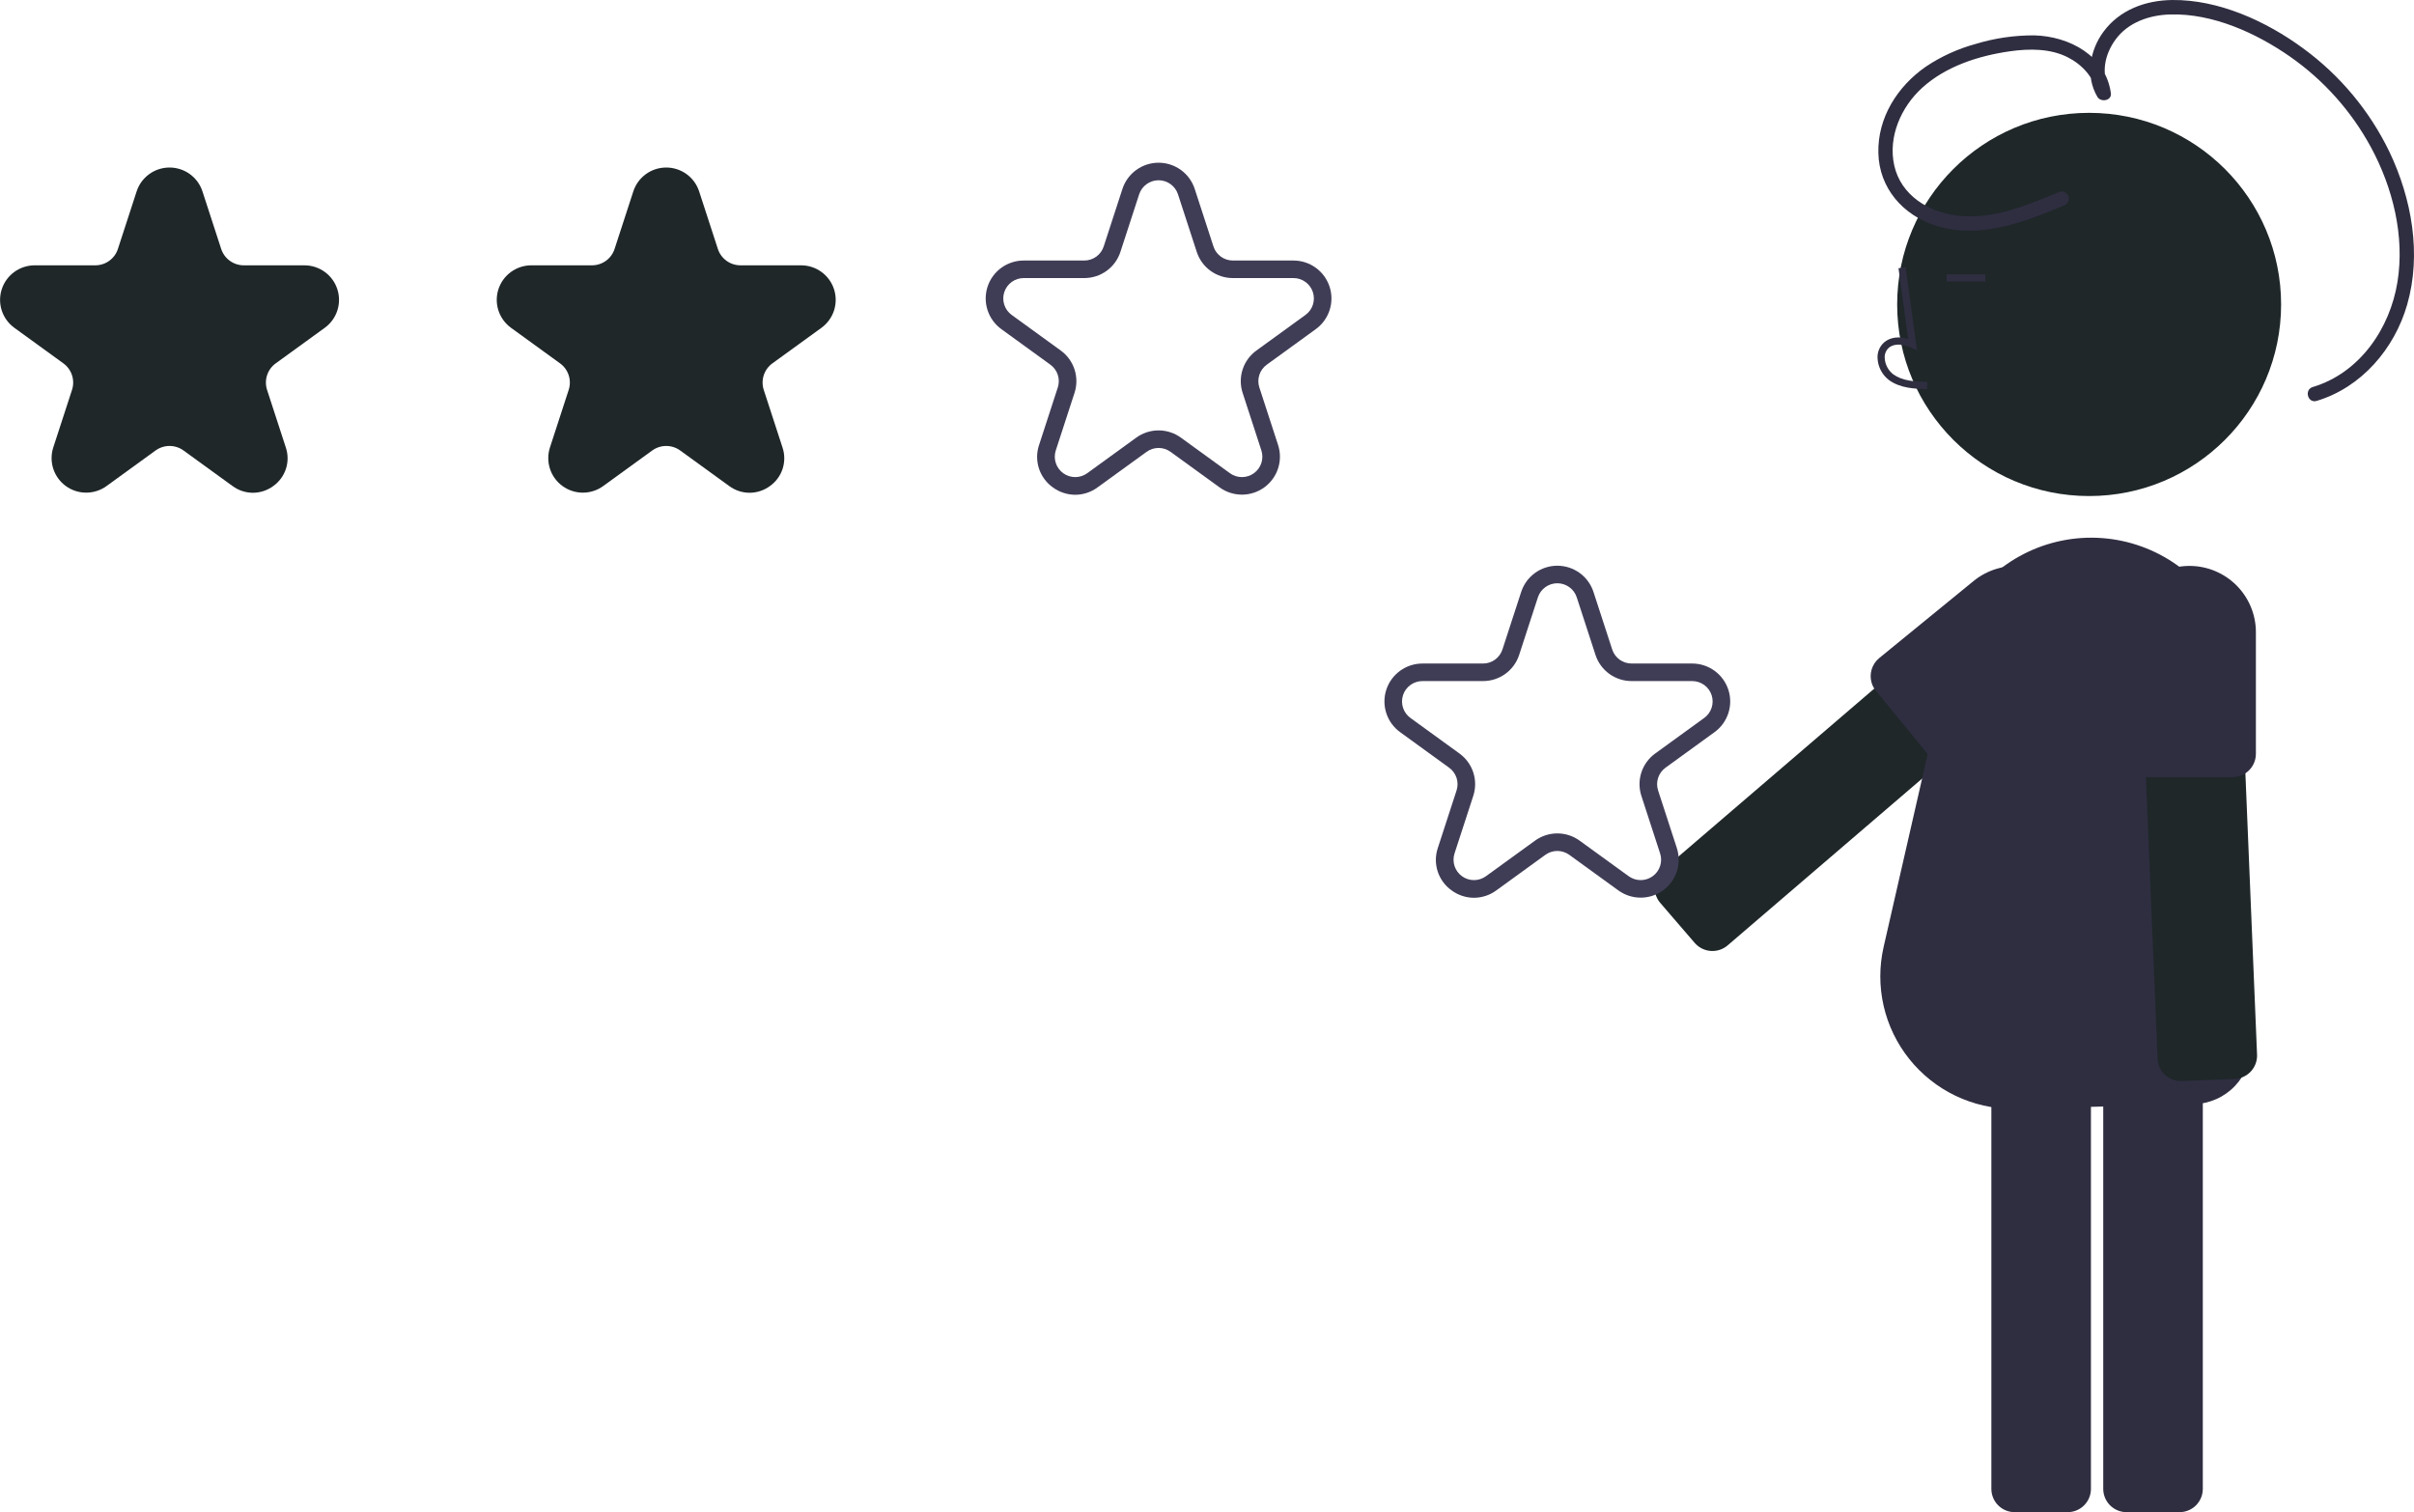 <svg width="340" height="213" viewBox="0 0 340 213" fill="none" xmlns="http://www.w3.org/2000/svg">
<g clip-path="url(#clip0_37_293)">
<path d="M35.62 69.411C34.589 69.407 33.586 69.076 32.756 68.464L25.853 63.458C25.28 63.041 24.589 62.816 23.88 62.816C23.171 62.816 22.48 63.041 21.907 63.458L15.004 68.464C14.171 69.068 13.168 69.393 12.139 69.393C11.11 69.394 10.107 69.068 9.275 68.465C8.442 67.861 7.823 67.01 7.505 66.033C7.186 65.056 7.186 64.003 7.504 63.026L10.141 54.926C10.361 54.253 10.362 53.528 10.143 52.854C9.924 52.181 9.496 51.594 8.922 51.179L2.019 46.173C1.186 45.569 0.566 44.718 0.248 43.741C-0.07 42.764 -0.069 41.711 0.249 40.734C0.567 39.757 1.186 38.906 2.019 38.302C2.851 37.698 3.854 37.373 4.883 37.373H13.416C14.125 37.374 14.816 37.151 15.39 36.735C15.964 36.319 16.39 35.732 16.608 35.058L19.245 26.958C19.563 25.981 20.183 25.129 21.015 24.525C21.848 23.921 22.851 23.596 23.88 23.596C24.909 23.596 25.912 23.921 26.744 24.525C27.577 25.129 28.197 25.981 28.515 26.958L31.151 35.058C31.369 35.732 31.796 36.319 32.37 36.735C32.944 37.151 33.635 37.374 34.344 37.373H42.877C43.906 37.373 44.908 37.698 45.741 38.302C46.574 38.906 47.193 39.757 47.511 40.734C47.829 41.711 47.829 42.764 47.511 43.741C47.194 44.718 46.574 45.569 45.741 46.173L38.838 51.179C38.263 51.594 37.836 52.181 37.616 52.854C37.397 53.528 37.398 54.253 37.618 54.926L40.255 63.026C40.585 64.002 40.591 65.058 40.272 66.038C39.953 67.017 39.326 67.868 38.485 68.464C37.655 69.076 36.652 69.407 35.62 69.411Z" fill="#1F2729"/>
<path d="M105.575 69.411C104.544 69.407 103.54 69.076 102.711 68.464L95.807 63.458C95.234 63.042 94.543 62.817 93.834 62.817C93.125 62.817 92.434 63.042 91.861 63.458L84.958 68.464C84.125 69.068 83.123 69.394 82.094 69.394C81.065 69.394 80.062 69.068 79.229 68.465C78.397 67.861 77.777 67.01 77.459 66.033C77.141 65.056 77.141 64.003 77.459 63.026L80.095 54.926C80.316 54.253 80.317 53.528 80.097 52.854C79.878 52.181 79.451 51.594 78.876 51.179L71.973 46.173C71.14 45.569 70.521 44.718 70.203 43.741C69.885 42.764 69.885 41.711 70.203 40.734C70.521 39.757 71.141 38.906 71.973 38.302C72.806 37.698 73.808 37.373 74.838 37.373H83.37C84.079 37.374 84.771 37.151 85.344 36.735C85.918 36.319 86.345 35.732 86.563 35.058L89.2 26.958C89.517 25.981 90.137 25.129 90.97 24.525C91.802 23.921 92.805 23.596 93.834 23.596C94.864 23.596 95.866 23.921 96.699 24.525C97.531 25.129 98.151 25.981 98.469 26.958L101.106 35.058C101.324 35.732 101.75 36.319 102.324 36.735C102.898 37.151 103.589 37.374 104.298 37.373H112.831C113.86 37.373 114.863 37.698 115.695 38.302C116.528 38.906 117.148 39.757 117.466 40.734C117.784 41.711 117.784 42.764 117.466 43.741C117.148 44.718 116.528 45.569 115.696 46.173L108.792 51.179C108.218 51.594 107.79 52.181 107.571 52.854C107.352 53.528 107.353 54.253 107.573 54.926L110.21 63.026C110.539 64.002 110.545 65.058 110.226 66.038C109.907 67.017 109.281 67.868 108.439 68.464C107.609 69.076 106.606 69.407 105.575 69.411Z" fill="#1F2729"/>
<path d="M151.439 69.693C150.307 69.688 149.205 69.325 148.293 68.654C147.369 67.999 146.681 67.064 146.33 65.988C145.98 64.912 145.986 63.752 146.348 62.679L148.985 54.579C149.174 54.002 149.175 53.381 148.987 52.804C148.799 52.227 148.433 51.724 147.94 51.368L141.037 46.362C140.122 45.699 139.441 44.763 139.092 43.69C138.743 42.617 138.743 41.461 139.092 40.388C139.441 39.315 140.122 38.379 141.037 37.716C141.951 37.053 143.053 36.696 144.183 36.696H152.716C153.324 36.697 153.916 36.505 154.408 36.149C154.9 35.792 155.265 35.289 155.452 34.711L158.089 26.611C158.439 25.538 159.119 24.603 160.034 23.939C160.948 23.276 162.05 22.919 163.18 22.919C164.311 22.919 165.412 23.276 166.326 23.939C167.241 24.603 167.922 25.538 168.271 26.611L170.908 34.711C171.094 35.289 171.46 35.792 171.952 36.149C172.444 36.505 173.036 36.697 173.644 36.696H182.177C183.307 36.696 184.409 37.053 185.323 37.716C186.238 38.38 186.918 39.315 187.268 40.388C187.617 41.461 187.617 42.617 187.268 43.69C186.918 44.763 186.238 45.698 185.323 46.362L178.42 51.368C177.928 51.724 177.561 52.227 177.373 52.804C177.185 53.381 177.186 54.002 177.375 54.579L180.012 62.679C180.361 63.752 180.361 64.909 180.011 65.982C179.662 67.055 178.981 67.99 178.067 68.653C177.152 69.317 176.051 69.674 174.92 69.674C173.79 69.674 172.689 69.317 171.774 68.653L164.871 63.647C164.38 63.289 163.788 63.097 163.18 63.097C162.572 63.097 161.98 63.289 161.489 63.647L154.585 68.653C153.674 69.324 152.572 69.689 151.439 69.693ZM163.18 60.624C164.311 60.624 165.412 60.983 166.326 61.648L173.229 66.654C173.721 67.01 174.313 67.203 174.92 67.203C175.528 67.203 176.12 67.011 176.612 66.654C177.103 66.298 177.469 65.795 177.657 65.218C177.845 64.641 177.844 64.02 177.657 63.443L175.02 55.343C174.668 54.27 174.667 53.113 175.017 52.039C175.366 50.966 176.049 50.031 176.965 49.369L183.868 44.362C184.359 44.006 184.725 43.503 184.913 42.926C185.101 42.349 185.101 41.728 184.913 41.151C184.725 40.575 184.359 40.072 183.868 39.716C183.376 39.359 182.784 39.167 182.177 39.167H173.644C172.513 39.169 171.411 38.813 170.496 38.149C169.581 37.486 168.901 36.549 168.553 35.475L165.916 27.375C165.728 26.798 165.363 26.295 164.871 25.939C164.379 25.582 163.787 25.39 163.18 25.39C162.572 25.39 161.98 25.582 161.489 25.939C160.997 26.295 160.631 26.798 160.444 27.375L157.807 35.475C157.459 36.549 156.779 37.486 155.864 38.149C154.949 38.813 153.847 39.169 152.716 39.167H144.183C143.576 39.167 142.984 39.359 142.492 39.715C142.001 40.072 141.635 40.575 141.447 41.151C141.259 41.728 141.259 42.349 141.447 42.926C141.635 43.503 142 44.006 142.492 44.362L149.395 49.369C150.312 50.031 150.994 50.966 151.343 52.04C151.692 53.113 151.691 54.27 151.34 55.343L148.703 63.443C148.515 64.02 148.515 64.641 148.703 65.218C148.891 65.795 149.256 66.297 149.748 66.654C150.24 67.01 150.832 67.202 151.439 67.202C152.047 67.202 152.639 67.01 153.13 66.654L160.034 61.648C160.948 60.983 162.049 60.624 163.18 60.624Z" fill="#3F3D56"/>
<path d="M281.32 82.116L264.361 96.668L237.781 119.468L234.188 122.551C233.859 122.831 233.589 123.172 233.394 123.557C233.199 123.942 233.082 124.361 233.051 124.791C233.004 125.415 233.136 126.04 233.432 126.591C233.545 126.799 233.68 126.995 233.835 127.173L235.762 129.414L238.696 132.82C238.75 132.88 238.801 132.936 238.859 132.994C239.445 133.579 240.231 133.922 241.059 133.954C241.888 133.986 242.698 133.704 243.327 133.165L273.467 107.315L290.462 92.734C291.121 92.166 291.527 91.36 291.592 90.494C291.657 89.627 291.375 88.77 290.808 88.111L289.782 86.92L285.95 82.468C285.67 82.141 285.327 81.872 284.943 81.677C284.558 81.483 284.139 81.365 283.708 81.333C283.278 81.3 282.846 81.352 282.436 81.487C282.026 81.621 281.647 81.835 281.32 82.115V82.116Z" fill="#1F2729"/>
<path d="M294.244 69.872C309.177 69.872 321.282 57.788 321.282 42.883C321.282 27.977 309.177 15.894 294.244 15.894C279.312 15.894 267.207 27.977 267.207 42.883C267.207 57.788 279.312 69.872 294.244 69.872Z" fill="#1F2729"/>
<path d="M296.231 147.69V209.722C296.232 210.591 296.578 211.424 297.194 212.039C297.81 212.654 298.644 212.999 299.515 213H306.972C307.842 212.999 308.677 212.654 309.293 212.039C309.908 211.424 310.255 210.591 310.255 209.722V147.69C310.255 146.821 309.908 145.987 309.293 145.373C308.677 144.758 307.842 144.413 306.972 144.412H299.515C298.644 144.413 297.81 144.758 297.194 145.373C296.578 145.987 296.232 146.821 296.231 147.69Z" fill="#2F2E41"/>
<path d="M280.474 147.69V209.722C280.474 210.153 280.559 210.579 280.724 210.977C280.889 211.374 281.131 211.736 281.436 212.04C281.741 212.344 282.103 212.586 282.501 212.751C282.9 212.915 283.327 213 283.758 213H291.215C292.085 212.999 292.92 212.654 293.536 212.039C294.151 211.424 294.498 210.591 294.498 209.722V147.69C294.498 146.821 294.151 145.987 293.536 145.373C292.92 144.758 292.085 144.413 291.215 144.412H283.758C283.327 144.412 282.9 144.497 282.501 144.661C282.103 144.826 281.741 145.067 281.436 145.372C281.131 145.676 280.889 146.038 280.724 146.435C280.559 146.833 280.474 147.259 280.474 147.69Z" fill="#2F2E41"/>
<path d="M283.501 156.188C280.695 156.185 277.926 155.552 275.399 154.335C272.872 153.118 270.652 151.349 268.903 149.158C267.155 146.968 265.923 144.413 265.299 141.682C264.675 138.951 264.675 136.116 265.299 133.385L273.734 96.476C273.74 92.659 274.8 88.916 276.797 85.661C278.794 82.405 281.652 79.762 285.056 78.021C288.46 76.281 292.278 75.511 296.092 75.795C299.906 76.08 303.567 77.408 306.675 79.634C309.36 81.558 311.549 84.093 313.061 87.028C314.572 89.963 315.363 93.214 315.368 96.514C315.38 96.848 316.556 131.173 317.049 147.034C317.083 148.12 316.901 149.201 316.515 150.216C316.129 151.231 315.545 152.159 314.798 152.949C314.051 153.738 313.155 154.372 312.162 154.814C311.169 155.257 310.098 155.499 309.01 155.527L284.103 156.178C283.902 156.184 283.701 156.188 283.501 156.188Z" fill="#2F2E41"/>
<path d="M271.411 54.813L271.439 53.805C269.56 53.752 267.903 53.635 266.657 52.727C266.304 52.455 266.014 52.11 265.807 51.716C265.599 51.322 265.479 50.888 265.454 50.443C265.432 50.171 265.474 49.898 265.575 49.645C265.676 49.392 265.834 49.166 266.037 48.983C266.863 48.286 268.193 48.512 269.163 48.956L269.999 49.338L268.396 37.644L267.395 37.781L268.758 47.729C267.441 47.342 266.22 47.508 265.384 48.213C265.063 48.493 264.812 48.843 264.649 49.236C264.486 49.629 264.416 50.054 264.445 50.478C264.474 51.076 264.634 51.659 264.913 52.188C265.193 52.718 265.584 53.179 266.061 53.541C267.661 54.708 269.741 54.766 271.411 54.813Z" fill="#2F2E41"/>
<path d="M279.621 38.639H274.179V39.647H279.621V38.639Z" fill="#2F2E41"/>
<path d="M301.308 87.155L302.238 109.46L303.688 144.412L303.885 149.137C303.901 149.568 304.002 149.991 304.184 150.383C304.365 150.774 304.622 151.125 304.941 151.416C305.402 151.84 305.976 152.123 306.593 152.233C306.826 152.274 307.063 152.289 307.3 152.279L310.255 152.158L314.752 151.971C314.833 151.966 314.908 151.961 314.989 151.951C315.813 151.855 316.57 151.452 317.108 150.823C317.647 150.193 317.928 149.384 317.894 148.557L316.252 108.925L315.323 86.575C315.285 85.707 314.903 84.889 314.262 84.301C313.621 83.713 312.772 83.403 311.903 83.439L310.331 83.504L304.456 83.746C304.025 83.763 303.601 83.865 303.21 84.046C302.818 84.226 302.466 84.482 302.173 84.799C301.881 85.115 301.654 85.487 301.506 85.891C301.357 86.295 301.29 86.725 301.308 87.155Z" fill="#1F2729"/>
<path d="M299.04 89.041V106.187C299.041 107.041 299.375 107.861 299.972 108.472C300.57 109.084 301.383 109.438 302.238 109.46C302.266 109.464 302.295 109.466 302.324 109.465H314.449C314.644 109.464 314.838 109.446 315.03 109.409C315.466 109.333 315.882 109.168 316.252 108.925C316.706 108.626 317.079 108.219 317.337 107.742C317.595 107.264 317.731 106.73 317.732 106.187V89.041C317.729 86.568 316.744 84.197 314.992 82.448C313.24 80.699 310.864 79.715 308.386 79.712C307.745 79.71 307.104 79.776 306.476 79.909C304.376 80.349 302.491 81.497 301.137 83.159C299.783 84.822 299.043 86.899 299.04 89.041Z" fill="#2F2E41"/>
<path d="M263.615 96.197C263.74 96.604 263.945 96.983 264.216 97.311L271.896 106.676C272.033 106.849 272.19 107.005 272.365 107.14C272.952 107.617 273.686 107.877 274.443 107.876C275.199 107.876 275.933 107.614 276.518 107.135L289.81 96.278C290.76 95.501 291.547 94.546 292.127 93.466C292.707 92.386 293.068 91.203 293.19 89.984C293.311 88.765 293.191 87.534 292.836 86.361C292.481 85.188 291.898 84.096 291.121 83.148C290.343 82.2 289.386 81.415 288.305 80.836C287.223 80.257 286.037 79.897 284.816 79.775C283.595 79.653 282.361 79.773 281.186 80.128C280.011 80.482 278.918 81.064 277.968 81.84L264.676 92.697C264.173 93.111 263.804 93.664 263.615 94.287C263.426 94.91 263.426 95.574 263.615 96.197Z" fill="#2F2E41"/>
<path d="M290.104 27.013C285.6 28.885 280.749 30.956 275.757 30.382C271.668 29.912 267.738 27.526 266.796 23.308C265.896 19.278 267.757 15.074 270.722 12.374C274.077 9.321 278.708 7.843 283.128 7.22C285.798 6.844 288.765 6.819 291.227 8.067C293.198 9.066 294.97 10.871 295.274 13.142L297.168 12.63C295.83 10.365 296.47 7.62 297.951 5.586C299.732 3.14 302.721 2.121 305.656 2.036C311.627 1.863 317.735 4.628 322.543 7.976C327.278 11.284 331.175 15.648 333.926 20.722C337.012 26.421 338.711 33.236 337.673 39.704C336.617 46.286 332.351 52.532 325.748 54.513C324.499 54.888 325.031 56.846 326.289 56.469C332.592 54.578 337.248 49.13 339.036 42.917C341.091 35.777 339.677 27.958 336.525 21.356C333.73 15.585 329.559 10.588 324.377 6.802C319.197 2.991 312.484 -0.075 305.94 0.001C302.181 0.045 298.539 1.383 296.264 4.47C294.321 7.106 293.697 10.75 295.413 13.653C295.884 14.45 297.447 14.189 297.307 13.141C296.594 7.83 291.444 5.099 286.485 4.981C283.686 4.97 280.901 5.381 278.225 6.2C275.749 6.877 273.399 7.949 271.266 9.375C267.261 12.143 264.444 16.562 264.557 21.538C264.669 26.503 268.02 30.316 272.664 31.785C278.792 33.722 285.007 31.312 290.645 28.97C290.899 28.89 291.115 28.717 291.246 28.486C291.378 28.254 291.417 27.981 291.354 27.722C291.281 27.463 291.109 27.244 290.875 27.111C290.641 26.978 290.364 26.943 290.104 27.013L290.104 27.013Z" fill="#2F2E41"/>
<path d="M207.601 126.459C206.468 126.455 205.367 126.091 204.455 125.42C203.531 124.765 202.842 123.831 202.492 122.754C202.141 121.678 202.148 120.518 202.51 119.446L205.147 111.346C205.336 110.769 205.336 110.147 205.148 109.57C204.961 108.993 204.594 108.491 204.102 108.135L197.198 103.128C196.284 102.465 195.603 101.53 195.254 100.457C194.904 99.383 194.904 98.227 195.254 97.154C195.603 96.081 196.284 95.146 197.198 94.483C198.113 93.819 199.214 93.462 200.345 93.462H208.878C209.486 93.463 210.078 93.272 210.57 92.915C211.061 92.558 211.427 92.055 211.614 91.478L214.251 83.377C214.6 82.304 215.281 81.369 216.195 80.706C217.11 80.043 218.211 79.685 219.342 79.685C220.472 79.685 221.574 80.043 222.488 80.706C223.403 81.369 224.083 82.304 224.433 83.377L227.069 91.478C227.256 92.055 227.622 92.558 228.113 92.915C228.605 93.272 229.198 93.463 229.805 93.462H238.338C239.469 93.462 240.57 93.82 241.485 94.483C242.399 95.146 243.08 96.081 243.429 97.154C243.779 98.227 243.779 99.383 243.429 100.457C243.08 101.53 242.399 102.465 241.485 103.128L234.582 108.135C234.089 108.491 233.723 108.993 233.535 109.57C233.347 110.147 233.347 110.769 233.536 111.346L236.173 119.446C236.523 120.519 236.522 121.675 236.173 122.748C235.824 123.821 235.143 124.756 234.228 125.42C233.314 126.083 232.212 126.44 231.082 126.44C229.952 126.44 228.85 126.083 227.936 125.42L221.033 120.414C220.542 120.056 219.949 119.863 219.341 119.863C218.734 119.863 218.141 120.056 217.65 120.414L210.747 125.42C209.835 126.091 208.734 126.455 207.601 126.459ZM219.342 117.391C220.472 117.391 221.574 117.749 222.488 118.414L229.391 123.42C229.882 123.777 230.474 123.969 231.082 123.969C231.69 123.969 232.282 123.777 232.773 123.421C233.265 123.064 233.631 122.562 233.818 121.985C234.006 121.408 234.006 120.786 233.818 120.21L231.182 112.109C230.83 111.036 230.829 109.88 231.179 108.806C231.528 107.732 232.21 106.797 233.126 106.135L240.029 101.129C240.521 100.772 240.887 100.27 241.074 99.693C241.262 99.116 241.262 98.495 241.074 97.918C240.887 97.341 240.521 96.839 240.029 96.482C239.538 96.126 238.946 95.934 238.338 95.934H229.806C228.675 95.936 227.572 95.579 226.657 94.916C225.742 94.252 225.062 93.316 224.715 92.242L222.078 84.141C221.89 83.564 221.524 83.062 221.033 82.705C220.541 82.349 219.949 82.157 219.341 82.157C218.734 82.157 218.142 82.349 217.65 82.705C217.159 83.062 216.793 83.564 216.605 84.141L213.968 92.242C213.621 93.316 212.941 94.252 212.026 94.916C211.111 95.579 210.009 95.936 208.878 95.934H200.345C199.737 95.934 199.145 96.126 198.654 96.482C198.162 96.838 197.796 97.341 197.609 97.918C197.421 98.495 197.421 99.116 197.608 99.693C197.796 100.269 198.162 100.772 198.654 101.129L205.557 106.135C206.473 106.797 207.155 107.732 207.505 108.806C207.854 109.88 207.853 111.036 207.502 112.109L204.864 120.21C204.677 120.786 204.677 121.408 204.864 121.985C205.052 122.561 205.418 123.064 205.91 123.42C206.401 123.777 206.993 123.969 207.601 123.969C208.208 123.969 208.8 123.777 209.292 123.42L216.195 118.414C217.109 117.749 218.211 117.391 219.342 117.391Z" fill="#3F3D56"/>
</g>
<defs>
<clipPath id="clip0_37_293">
<rect width="340" height="213" fill="white"/>
</clipPath>
</defs>
</svg>
